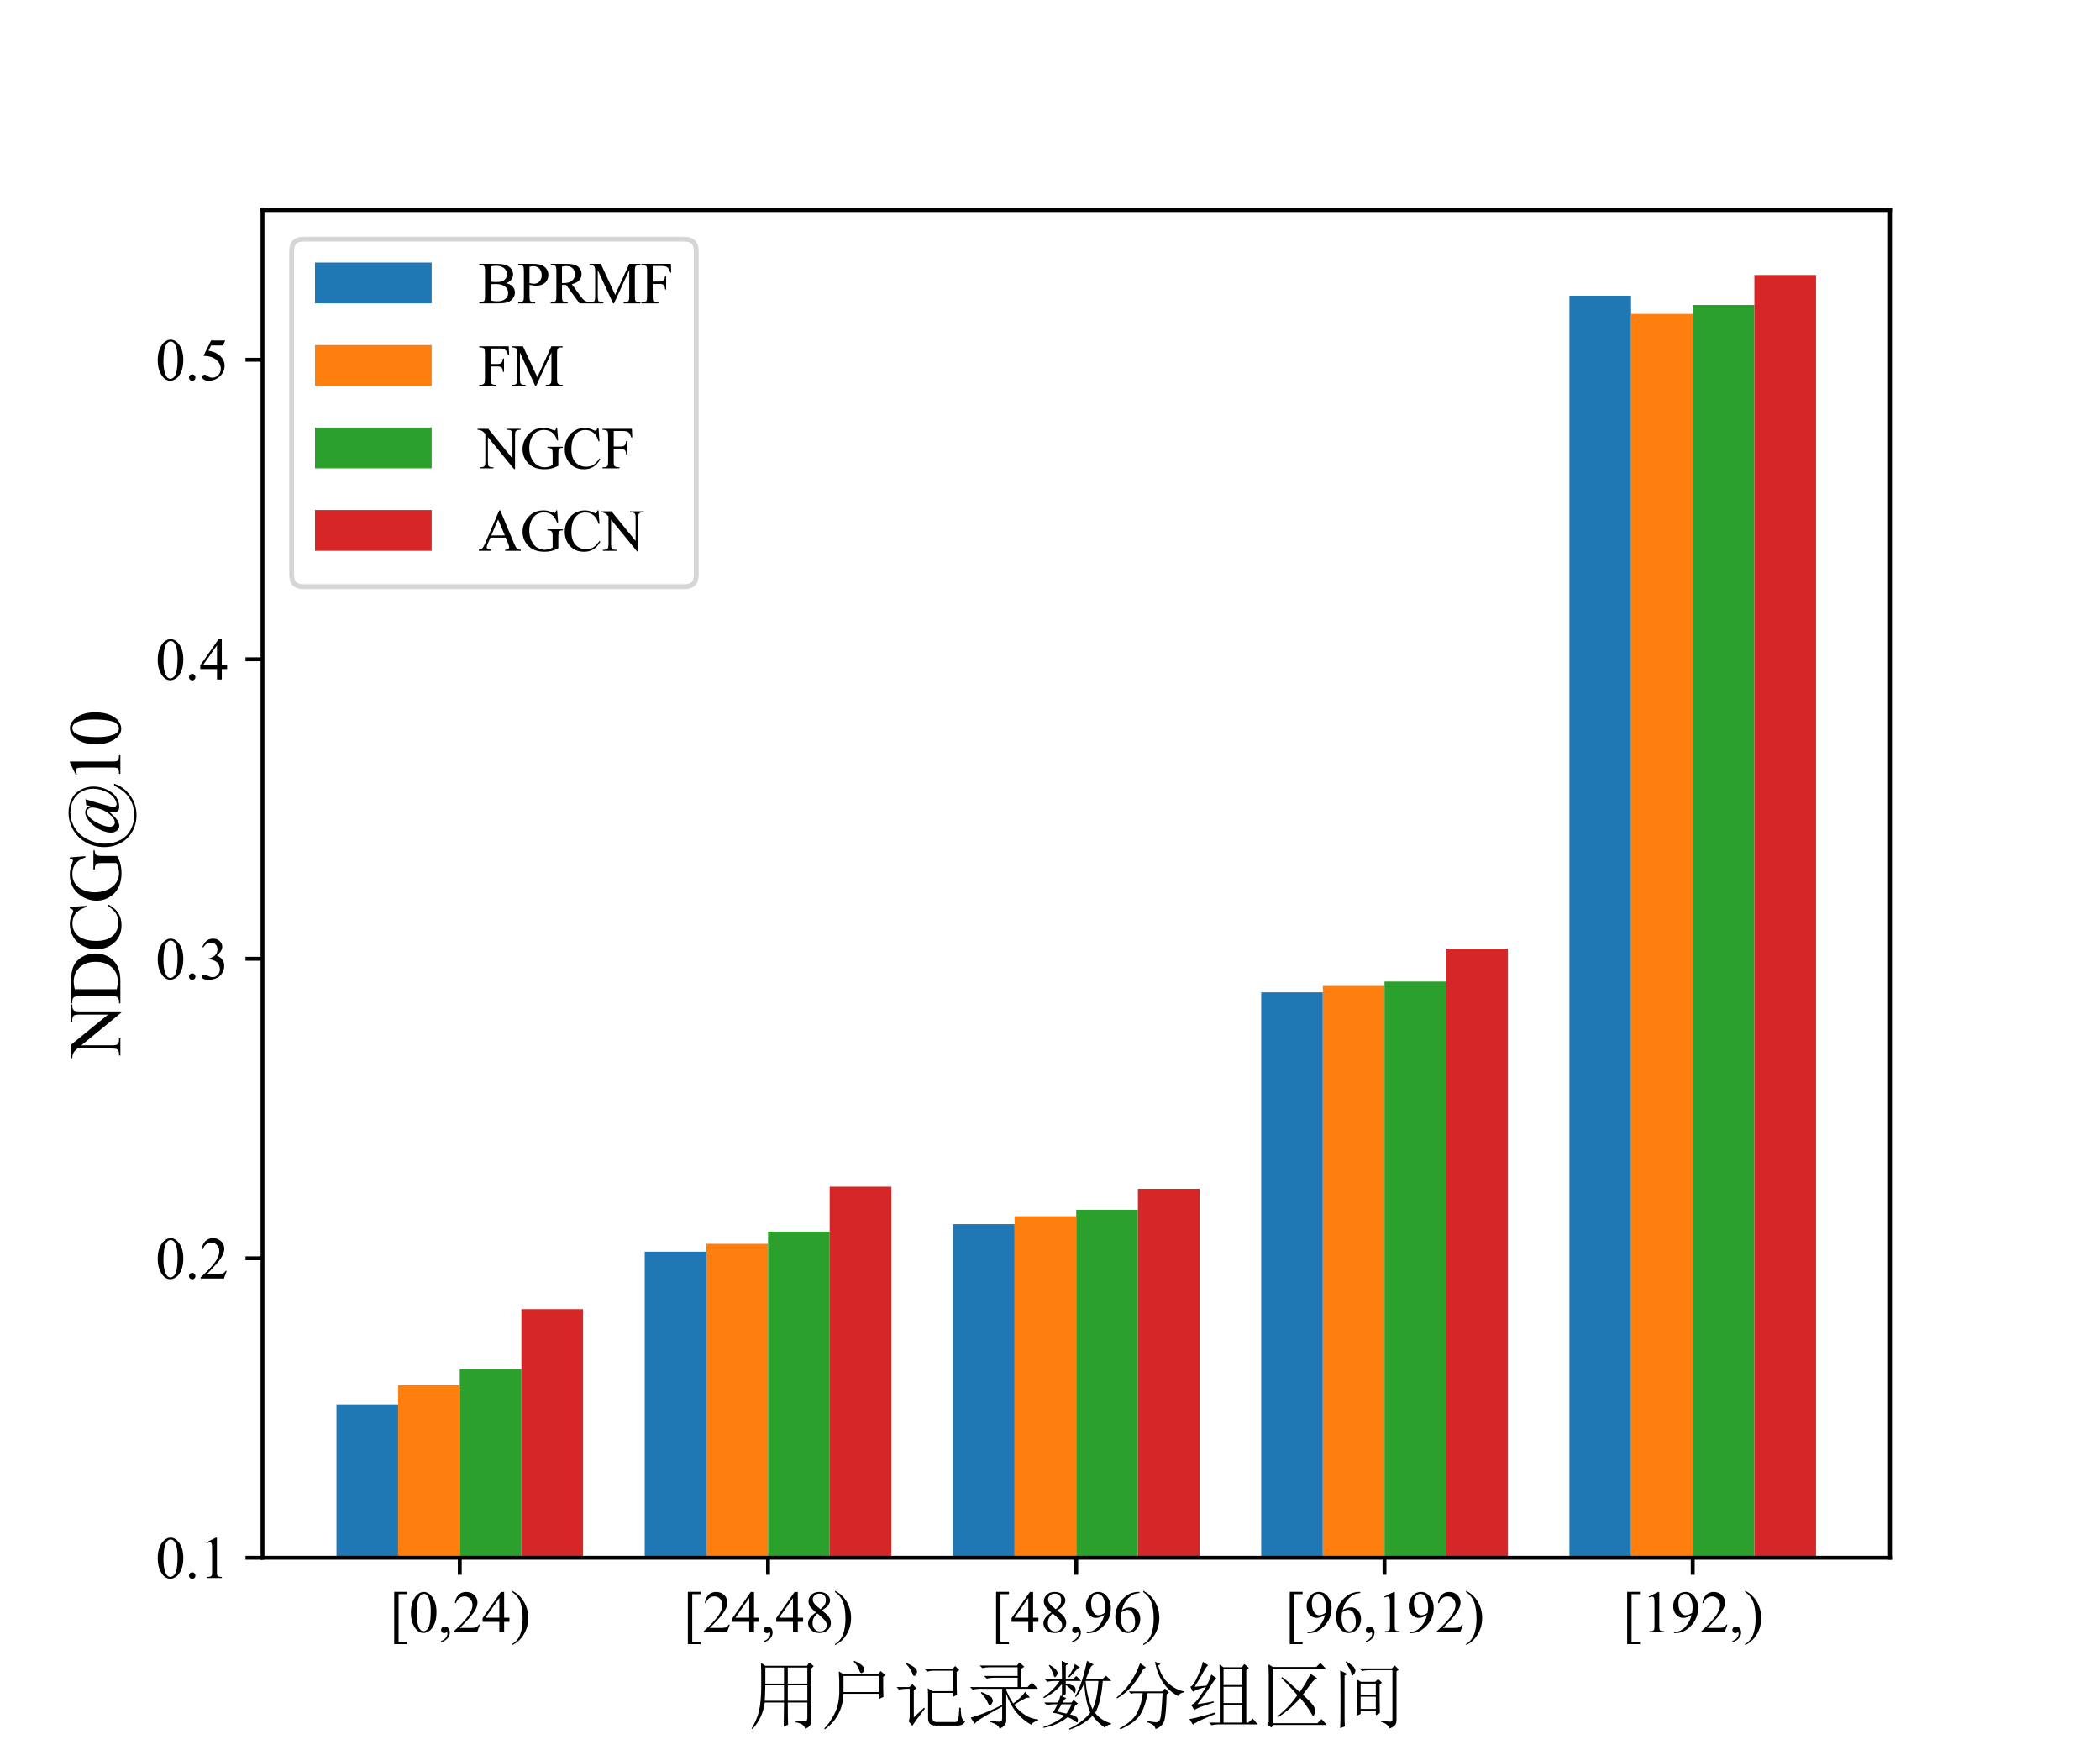 <?xml version="1.0" encoding="utf-8" standalone="no"?>
<!DOCTYPE svg PUBLIC "-//W3C//DTD SVG 1.1//EN"
  "http://www.w3.org/Graphics/SVG/1.1/DTD/svg11.dtd">
<svg height="360pt" version="1.1" viewBox="0 0 432 360" width="432pt" xmlns="http://www.w3.org/2000/svg" xmlns:xlink="http://www.w3.org/1999/xlink">
 <defs>
  <style type="text/css">*{stroke-linecap:butt;stroke-linejoin:round;}</style>
 </defs>
 <g id="figure_1">
  <g id="patch_1">
   <path d="M 0 360 
L 432 360 
L 432 0 
L 0 0 
z
" style="fill:#ffffff;"/>
  </g>
  <g id="axes_1">
   <g id="patch_2">
    <path d="M 54 320.4 
L 388.8 320.4 
L 388.8 43.2 
L 54 43.2 
z
" style="fill:#ffffff;"/>
   </g>
   <g id="patch_3">
    <path clip-path="url(#p4882338f8b)" d="M 69.218 382 
L 81.9 382 
L 81.9 288.861 
L 69.218 288.861 
z
" style="fill:#1f77b4;"/>
   </g>
   <g id="patch_4">
    <path clip-path="url(#p4882338f8b)" d="M 132.627 382 
L 145.309 382 
L 145.309 257.445 
L 132.627 257.445 
z
" style="fill:#1f77b4;"/>
   </g>
   <g id="patch_5">
    <path clip-path="url(#p4882338f8b)" d="M 196.036 382 
L 208.718 382 
L 208.718 251.778 
L 196.036 251.778 
z
" style="fill:#1f77b4;"/>
   </g>
   <g id="patch_6">
    <path clip-path="url(#p4882338f8b)" d="M 259.445 382 
L 272.127 382 
L 272.127 204.099 
L 259.445 204.099 
z
" style="fill:#1f77b4;"/>
   </g>
   <g id="patch_7">
    <path clip-path="url(#p4882338f8b)" d="M 322.855 382 
L 335.536 382 
L 335.536 60.83 
L 322.855 60.83 
z
" style="fill:#1f77b4;"/>
   </g>
   <g id="patch_8">
    <path clip-path="url(#p4882338f8b)" d="M 81.9 382 
L 94.582 382 
L 94.582 284.9 
L 81.9 284.9 
z
" style="fill:#ff7f0e;"/>
   </g>
   <g id="patch_9">
    <path clip-path="url(#p4882338f8b)" d="M 145.309 382 
L 157.991 382 
L 157.991 255.819 
L 145.309 255.819 
z
" style="fill:#ff7f0e;"/>
   </g>
   <g id="patch_10">
    <path clip-path="url(#p4882338f8b)" d="M 208.718 382 
L 221.4 382 
L 221.4 250.145 
L 208.718 250.145 
z
" style="fill:#ff7f0e;"/>
   </g>
   <g id="patch_11">
    <path clip-path="url(#p4882338f8b)" d="M 272.127 382 
L 284.809 382 
L 284.809 202.781 
L 272.127 202.781 
z
" style="fill:#ff7f0e;"/>
   </g>
   <g id="patch_12">
    <path clip-path="url(#p4882338f8b)" d="M 335.536 382 
L 348.218 382 
L 348.218 64.575 
L 335.536 64.575 
z
" style="fill:#ff7f0e;"/>
   </g>
   <g id="patch_13">
    <path clip-path="url(#p4882338f8b)" d="M 94.582 382 
L 107.264 382 
L 107.264 281.592 
L 94.582 281.592 
z
" style="fill:#2ca02c;"/>
   </g>
   <g id="patch_14">
    <path clip-path="url(#p4882338f8b)" d="M 157.991 382 
L 170.673 382 
L 170.673 253.318 
L 157.991 253.318 
z
" style="fill:#2ca02c;"/>
   </g>
   <g id="patch_15">
    <path clip-path="url(#p4882338f8b)" d="M 221.4 382 
L 234.082 382 
L 234.082 248.821 
L 221.4 248.821 
z
" style="fill:#2ca02c;"/>
   </g>
   <g id="patch_16">
    <path clip-path="url(#p4882338f8b)" d="M 284.809 382 
L 297.491 382 
L 297.491 201.882 
L 284.809 201.882 
z
" style="fill:#2ca02c;"/>
   </g>
   <g id="patch_17">
    <path clip-path="url(#p4882338f8b)" d="M 348.218 382 
L 360.9 382 
L 360.9 62.721 
L 348.218 62.721 
z
" style="fill:#2ca02c;"/>
   </g>
   <g id="patch_18">
    <path clip-path="url(#p4882338f8b)" d="M 107.264 382 
L 119.945 382 
L 119.945 269.272 
L 107.264 269.272 
z
" style="fill:#d62728;"/>
   </g>
   <g id="patch_19">
    <path clip-path="url(#p4882338f8b)" d="M 170.673 382 
L 183.355 382 
L 183.355 244.078 
L 170.673 244.078 
z
" style="fill:#d62728;"/>
   </g>
   <g id="patch_20">
    <path clip-path="url(#p4882338f8b)" d="M 234.082 382 
L 246.764 382 
L 246.764 244.509 
L 234.082 244.509 
z
" style="fill:#d62728;"/>
   </g>
   <g id="patch_21">
    <path clip-path="url(#p4882338f8b)" d="M 297.491 382 
L 310.173 382 
L 310.173 195.106 
L 297.491 195.106 
z
" style="fill:#d62728;"/>
   </g>
   <g id="patch_22">
    <path clip-path="url(#p4882338f8b)" d="M 360.9 382 
L 373.582 382 
L 373.582 56.561 
L 360.9 56.561 
z
" style="fill:#d62728;"/>
   </g>
   <g id="matplotlib.axis_1">
    <g id="xtick_1">
     <g id="line2d_1">
      <defs>
       <path d="M 0 0 
L 0 3.5 
" id="m30009504d7" style="stroke:#000000;stroke-width:0.8;"/>
      </defs>
      <g>
       <use style="stroke:#000000;stroke-width:0.8;" x="94.582" xlink:href="#m30009504d7" y="320.4"/>
      </g>
     </g>
     <g id="text_1">
      <!-- [0,24) -->
      <g transform="translate(80.086 335.733)scale(0.12 -0.12)">
       <defs>
        <path d="M 1900 -1269 
L 525 -1269 
L 525 4334 
L 1900 4334 
L 1900 4088 
L 994 4088 
L 994 -1025 
L 1900 -1025 
L 1900 -1269 
z
" id="TimesNewRomanPSMT-5b" transform="scale(0.016)"/>
        <path d="M 231 2094 
Q 231 2819 450 3342 
Q 669 3866 1031 4122 
Q 1313 4325 1613 4325 
Q 2100 4325 2488 3828 
Q 2972 3213 2972 2159 
Q 2972 1422 2759 906 
Q 2547 391 2217 158 
Q 1888 -75 1581 -75 
Q 975 -75 572 641 
Q 231 1244 231 2094 
z
M 844 2016 
Q 844 1141 1059 588 
Q 1238 122 1591 122 
Q 1759 122 1940 273 
Q 2122 425 2216 781 
Q 2359 1319 2359 2297 
Q 2359 3022 2209 3506 
Q 2097 3866 1919 4016 
Q 1791 4119 1609 4119 
Q 1397 4119 1231 3928 
Q 1006 3669 925 3112 
Q 844 2556 844 2016 
z
" id="TimesNewRomanPSMT-30" transform="scale(0.016)"/>
        <path d="M 344 -1066 
L 344 -928 
Q 666 -822 842 -598 
Q 1019 -375 1019 -125 
Q 1019 -66 991 -25 
Q 969 3 947 3 
Q 913 3 797 -59 
Q 741 -88 678 -88 
Q 525 -88 434 3 
Q 344 94 344 253 
Q 344 406 461 515 
Q 578 625 747 625 
Q 953 625 1114 445 
Q 1275 266 1275 -31 
Q 1275 -353 1051 -629 
Q 828 -906 344 -1066 
z
" id="TimesNewRomanPSMT-2c" transform="scale(0.016)"/>
        <path d="M 2934 816 
L 2638 0 
L 138 0 
L 138 116 
Q 1241 1122 1691 1759 
Q 2141 2397 2141 2925 
Q 2141 3328 1894 3587 
Q 1647 3847 1303 3847 
Q 991 3847 742 3664 
Q 494 3481 375 3128 
L 259 3128 
Q 338 3706 661 4015 
Q 984 4325 1469 4325 
Q 1984 4325 2329 3994 
Q 2675 3663 2675 3213 
Q 2675 2891 2525 2569 
Q 2294 2063 1775 1497 
Q 997 647 803 472 
L 1909 472 
Q 2247 472 2383 497 
Q 2519 522 2628 598 
Q 2738 675 2819 816 
L 2934 816 
z
" id="TimesNewRomanPSMT-32" transform="scale(0.016)"/>
        <path d="M 2978 1563 
L 2978 1119 
L 2409 1119 
L 2409 0 
L 1894 0 
L 1894 1119 
L 100 1119 
L 100 1519 
L 2066 4325 
L 2409 4325 
L 2409 1563 
L 2978 1563 
z
M 1894 1563 
L 1894 3666 
L 406 1563 
L 1894 1563 
z
" id="TimesNewRomanPSMT-34" transform="scale(0.016)"/>
        <path d="M 144 4313 
L 144 4444 
Q 619 4209 934 3891 
Q 1381 3434 1625 2820 
Q 1869 2206 1869 1541 
Q 1869 572 1392 -226 
Q 916 -1025 144 -1369 
L 144 -1253 
Q 528 -1038 776 -670 
Q 1025 -303 1145 264 
Q 1266 831 1266 1447 
Q 1266 2113 1163 2663 
Q 1084 3094 967 3353 
Q 850 3613 656 3853 
Q 463 4094 144 4313 
z
" id="TimesNewRomanPSMT-29" transform="scale(0.016)"/>
       </defs>
       <use xlink:href="#TimesNewRomanPSMT-5b"/>
       <use x="33.301" xlink:href="#TimesNewRomanPSMT-30"/>
       <use x="83.301" xlink:href="#TimesNewRomanPSMT-2c"/>
       <use x="108.301" xlink:href="#TimesNewRomanPSMT-32"/>
       <use x="158.301" xlink:href="#TimesNewRomanPSMT-34"/>
       <use x="208.301" xlink:href="#TimesNewRomanPSMT-29"/>
      </g>
     </g>
    </g>
    <g id="xtick_2">
     <g id="line2d_2">
      <g>
       <use style="stroke:#000000;stroke-width:0.8;" x="157.991" xlink:href="#m30009504d7" y="320.4"/>
      </g>
     </g>
     <g id="text_2">
      <!-- [24,48) -->
      <g transform="translate(140.495 335.733)scale(0.12 -0.12)">
       <defs>
        <path d="M 1228 2134 
Q 725 2547 579 2797 
Q 434 3047 434 3316 
Q 434 3728 753 4026 
Q 1072 4325 1600 4325 
Q 2113 4325 2425 4047 
Q 2738 3769 2738 3413 
Q 2738 3175 2569 2928 
Q 2400 2681 1866 2347 
Q 2416 1922 2594 1678 
Q 2831 1359 2831 1006 
Q 2831 559 2490 242 
Q 2150 -75 1597 -75 
Q 994 -75 656 303 
Q 388 606 388 966 
Q 388 1247 577 1523 
Q 766 1800 1228 2134 
z
M 1719 2469 
Q 2094 2806 2194 3001 
Q 2294 3197 2294 3444 
Q 2294 3772 2109 3958 
Q 1925 4144 1606 4144 
Q 1288 4144 1088 3959 
Q 888 3775 888 3528 
Q 888 3366 970 3203 
Q 1053 3041 1206 2894 
L 1719 2469 
z
M 1375 2016 
Q 1116 1797 991 1539 
Q 866 1281 866 981 
Q 866 578 1086 336 
Q 1306 94 1647 94 
Q 1984 94 2187 284 
Q 2391 475 2391 747 
Q 2391 972 2272 1150 
Q 2050 1481 1375 2016 
z
" id="TimesNewRomanPSMT-38" transform="scale(0.016)"/>
       </defs>
       <use xlink:href="#TimesNewRomanPSMT-5b"/>
       <use x="33.301" xlink:href="#TimesNewRomanPSMT-32"/>
       <use x="83.301" xlink:href="#TimesNewRomanPSMT-34"/>
       <use x="133.301" xlink:href="#TimesNewRomanPSMT-2c"/>
       <use x="158.301" xlink:href="#TimesNewRomanPSMT-34"/>
       <use x="208.301" xlink:href="#TimesNewRomanPSMT-38"/>
       <use x="258.301" xlink:href="#TimesNewRomanPSMT-29"/>
      </g>
     </g>
    </g>
    <g id="xtick_3">
     <g id="line2d_3">
      <g>
       <use style="stroke:#000000;stroke-width:0.8;" x="221.4" xlink:href="#m30009504d7" y="320.4"/>
      </g>
     </g>
     <g id="text_3">
      <!-- [48,96) -->
      <g transform="translate(203.904 335.733)scale(0.12 -0.12)">
       <defs>
        <path d="M 338 -88 
L 338 28 
Q 744 34 1094 217 
Q 1444 400 1770 856 
Q 2097 1313 2225 1859 
Q 1734 1544 1338 1544 
Q 891 1544 572 1889 
Q 253 2234 253 2806 
Q 253 3363 572 3797 
Q 956 4325 1575 4325 
Q 2097 4325 2469 3894 
Q 2925 3359 2925 2575 
Q 2925 1869 2578 1258 
Q 2231 647 1613 244 
Q 1109 -88 516 -88 
L 338 -88 
z
M 2275 2091 
Q 2331 2497 2331 2741 
Q 2331 3044 2228 3395 
Q 2125 3747 1936 3934 
Q 1747 4122 1506 4122 
Q 1228 4122 1018 3872 
Q 809 3622 809 3128 
Q 809 2469 1088 2097 
Q 1291 1828 1588 1828 
Q 1731 1828 1928 1897 
Q 2125 1966 2275 2091 
z
" id="TimesNewRomanPSMT-39" transform="scale(0.016)"/>
        <path d="M 2869 4325 
L 2869 4209 
Q 2456 4169 2195 4045 
Q 1934 3922 1679 3669 
Q 1425 3416 1258 3105 
Q 1091 2794 978 2366 
Q 1428 2675 1881 2675 
Q 2316 2675 2634 2325 
Q 2953 1975 2953 1425 
Q 2953 894 2631 456 
Q 2244 -75 1606 -75 
Q 1172 -75 869 213 
Q 275 772 275 1663 
Q 275 2231 503 2743 
Q 731 3256 1154 3653 
Q 1578 4050 1965 4187 
Q 2353 4325 2688 4325 
L 2869 4325 
z
M 925 2138 
Q 869 1716 869 1456 
Q 869 1156 980 804 
Q 1091 453 1309 247 
Q 1469 100 1697 100 
Q 1969 100 2183 356 
Q 2397 613 2397 1088 
Q 2397 1622 2184 2012 
Q 1972 2403 1581 2403 
Q 1463 2403 1327 2353 
Q 1191 2303 925 2138 
z
" id="TimesNewRomanPSMT-36" transform="scale(0.016)"/>
       </defs>
       <use xlink:href="#TimesNewRomanPSMT-5b"/>
       <use x="33.301" xlink:href="#TimesNewRomanPSMT-34"/>
       <use x="83.301" xlink:href="#TimesNewRomanPSMT-38"/>
       <use x="133.301" xlink:href="#TimesNewRomanPSMT-2c"/>
       <use x="158.301" xlink:href="#TimesNewRomanPSMT-39"/>
       <use x="208.301" xlink:href="#TimesNewRomanPSMT-36"/>
       <use x="258.301" xlink:href="#TimesNewRomanPSMT-29"/>
      </g>
     </g>
    </g>
    <g id="xtick_4">
     <g id="line2d_4">
      <g>
       <use style="stroke:#000000;stroke-width:0.8;" x="284.809" xlink:href="#m30009504d7" y="320.4"/>
      </g>
     </g>
     <g id="text_4">
      <!-- [96,192) -->
      <g transform="translate(264.313 335.733)scale(0.12 -0.12)">
       <defs>
        <path d="M 750 3822 
L 1781 4325 
L 1884 4325 
L 1884 747 
Q 1884 391 1914 303 
Q 1944 216 2037 169 
Q 2131 122 2419 116 
L 2419 0 
L 825 0 
L 825 116 
Q 1125 122 1212 167 
Q 1300 213 1334 289 
Q 1369 366 1369 747 
L 1369 3034 
Q 1369 3497 1338 3628 
Q 1316 3728 1258 3775 
Q 1200 3822 1119 3822 
Q 1003 3822 797 3725 
L 750 3822 
z
" id="TimesNewRomanPSMT-31" transform="scale(0.016)"/>
       </defs>
       <use xlink:href="#TimesNewRomanPSMT-5b"/>
       <use x="33.301" xlink:href="#TimesNewRomanPSMT-39"/>
       <use x="83.301" xlink:href="#TimesNewRomanPSMT-36"/>
       <use x="133.301" xlink:href="#TimesNewRomanPSMT-2c"/>
       <use x="158.301" xlink:href="#TimesNewRomanPSMT-31"/>
       <use x="208.301" xlink:href="#TimesNewRomanPSMT-39"/>
       <use x="258.301" xlink:href="#TimesNewRomanPSMT-32"/>
       <use x="308.301" xlink:href="#TimesNewRomanPSMT-29"/>
      </g>
     </g>
    </g>
    <g id="xtick_5">
     <g id="line2d_5">
      <g>
       <use style="stroke:#000000;stroke-width:0.8;" x="348.218" xlink:href="#m30009504d7" y="320.4"/>
      </g>
     </g>
     <g id="text_5">
      <!-- [192,) -->
      <g transform="translate(333.723 335.733)scale(0.12 -0.12)">
       <use xlink:href="#TimesNewRomanPSMT-5b"/>
       <use x="33.301" xlink:href="#TimesNewRomanPSMT-31"/>
       <use x="83.301" xlink:href="#TimesNewRomanPSMT-39"/>
       <use x="133.301" xlink:href="#TimesNewRomanPSMT-32"/>
       <use x="183.301" xlink:href="#TimesNewRomanPSMT-2c"/>
       <use x="208.301" xlink:href="#TimesNewRomanPSMT-29"/>
      </g>
     </g>
    </g>
    <g id="text_6">
     <!-- 用户记录数分组区间 -->
     <g transform="translate(153.9 354.194)scale(0.15 -0.15)">
      <defs>
       <path d="M 3400 3150 
L 3400 1825 
L 5075 1825 
L 5075 3150 
L 3400 3150 
z
M 4075 100 
Q 4725 50 4900 62 
Q 5075 75 5075 400 
L 5075 1675 
L 3400 1675 
Q 3400 75 3425 -225 
L 3050 -400 
Q 3075 1025 3075 1675 
L 1425 1675 
Q 1250 350 375 -600 
L 300 -550 
Q 775 225 950 1025 
Q 1125 1825 1125 3225 
Q 1125 4625 1100 5075 
L 1475 4825 
L 5050 4825 
L 5225 5100 
L 5625 4800 
L 5425 4600 
L 5425 225 
Q 5450 -400 4875 -575 
Q 4825 -150 4075 -25 
L 4075 100 
z
M 1475 4675 
L 1475 3300 
L 3075 3300 
L 3075 4675 
L 1475 4675 
z
M 3400 4675 
L 3400 3300 
L 5075 3300 
L 5075 4675 
L 3400 4675 
z
M 1475 3150 
Q 1450 2100 1425 1825 
L 3075 1825 
L 3075 3150 
L 1475 3150 
z
" id="SimSun-7528" transform="scale(0.016)"/>
       <path d="M 1925 3950 
L 1925 2575 
L 4950 2575 
L 4950 3950 
L 1925 3950 
z
M 2850 5250 
Q 3400 5000 3575 4800 
Q 3750 4600 3675 4412 
Q 3600 4225 3475 4200 
Q 3350 4175 3250 4525 
Q 3125 4850 2800 5175 
L 2850 5250 
z
M 1525 4350 
L 1925 4100 
L 4900 4100 
L 5100 4375 
L 5525 4025 
L 5325 3875 
Q 5325 2575 5350 2150 
L 4950 1975 
L 4950 2425 
L 1925 2425 
Q 1850 475 325 -625 
L 275 -550 
Q 700 -150 1125 662 
Q 1550 1475 1562 2562 
Q 1575 3650 1525 4350 
z
" id="SimSun-6237" transform="scale(0.016)"/>
       <path d="M 2925 325 
L 2925 2050 
Q 2925 2450 2900 2900 
L 3300 2650 
L 5025 2650 
L 5025 4400 
L 3325 4400 
Q 3125 4400 2850 4325 
L 2625 4550 
L 5000 4550 
L 5250 4800 
L 5600 4450 
L 5375 4300 
Q 5375 2700 5400 2325 
L 5025 2150 
L 5025 2500 
L 3275 2500 
L 3275 450 
Q 3275 0 3650 0 
L 5275 0 
Q 5450 0 5512 250 
Q 5575 500 5600 1225 
L 5725 1225 
Q 5725 900 5775 537 
Q 5825 175 6100 50 
Q 5925 -300 5475 -300 
L 3550 -300 
Q 2925 -300 2925 325 
z
M 1025 5000 
L 1075 5075 
Q 1400 4925 1700 4725 
Q 2000 4525 1975 4300 
Q 1950 4075 1800 3975 
Q 1650 3875 1550 4225 
Q 1425 4575 1025 5000 
z
M 1250 75 
Q 1350 225 1350 525 
L 1350 2850 
L 1050 2850 
Q 725 2850 450 2775 
L 225 3000 
L 1325 3000 
L 1575 3250 
L 1925 2900 
L 1700 2725 
L 1700 400 
L 2575 1225 
L 2650 1150 
Q 1800 50 1575 -325 
L 1250 75 
z
" id="SimSun-8bb0" transform="scale(0.016)"/>
       <path d="M 5100 2075 
Q 4575 1825 4050 1475 
Q 5000 300 6100 225 
L 6100 125 
Q 5600 0 5550 -250 
Q 4025 575 3375 2425 
L 3375 225 
Q 3425 -300 2800 -575 
Q 2750 -225 2000 0 
L 2000 100 
Q 2625 25 2825 25 
Q 3025 25 3025 325 
L 3025 2850 
L 1100 2850 
Q 775 2850 500 2775 
L 275 3000 
L 4350 3000 
L 4350 3800 
L 2300 3800 
Q 1975 3800 1700 3725 
L 1475 3950 
L 4350 3950 
L 4350 4700 
L 1925 4700 
Q 1600 4700 1325 4625 
L 1100 4850 
L 4300 4850 
L 4500 5100 
L 4925 4750 
L 4675 4575 
L 4675 3000 
L 5200 3000 
L 5575 3375 
L 6100 2850 
L 3375 2850 
L 3375 2725 
Q 3675 2025 3975 1600 
Q 4700 2125 5000 2600 
L 5400 2100 
L 5100 2075 
z
M 1200 2500 
L 1250 2575 
Q 2075 2225 2150 2062 
Q 2225 1900 2225 1850 
Q 2225 1725 2125 1562 
Q 2025 1400 1975 1400 
Q 1900 1400 1800 1650 
Q 1650 2025 1200 2500 
z
M 325 375 
Q 625 450 1275 687 
Q 1925 925 3025 1475 
L 3025 1325 
Q 2050 800 1425 425 
Q 800 50 675 -150 
L 325 375 
z
" id="SimSun-5f55" transform="scale(0.016)"/>
       <path d="M 1875 1525 
Q 1675 1200 1500 900 
Q 1825 825 2275 725 
Q 2500 975 2725 1525 
L 1875 1525 
z
M 850 4900 
Q 1325 4600 1425 4450 
Q 1525 4300 1525 4225 
Q 1525 4100 1437 3975 
Q 1350 3850 1300 3850 
Q 1225 3850 1150 4100 
Q 1050 4450 775 4850 
L 850 4900 
z
M 3000 4975 
L 3450 4675 
Q 3250 4625 3100 4425 
Q 2925 4225 2525 3825 
L 2450 3875 
Q 2925 4625 3000 4975 
z
M 1875 5250 
L 2425 5000 
L 2225 4825 
L 2225 3675 
L 2850 3675 
L 3125 3950 
L 3550 3525 
L 2225 3525 
L 2225 3300 
Q 2800 3175 2937 3062 
Q 3075 2950 3075 2775 
Q 3075 2700 3050 2587 
Q 3025 2475 2975 2475 
Q 2925 2475 2800 2650 
Q 2600 2925 2225 3175 
L 2225 2400 
L 1925 2200 
L 2275 2050 
Q 2150 2000 1950 1675 
L 2725 1675 
L 2900 1900 
L 3275 1575 
L 3050 1450 
Q 2800 875 2600 650 
Q 3000 550 3137 437 
Q 3275 325 3275 150 
Q 3275 -25 3200 -25 
Q 3125 -25 3025 75 
Q 2750 275 2400 425 
Q 1525 -275 325 -500 
L 300 -425 
Q 1450 -50 2100 550 
Q 1600 725 1125 800 
Q 1225 950 1525 1525 
L 1200 1525 
Q 875 1525 600 1450 
L 375 1675 
L 1575 1675 
Q 1675 1925 1775 2275 
L 1900 2225 
L 1900 3250 
Q 1225 2475 350 2050 
L 300 2125 
Q 1225 2775 1700 3525 
L 1250 3525 
Q 925 3525 650 3450 
L 425 3675 
L 1900 3675 
Q 1900 4575 1875 5250 
z
M 3925 3525 
Q 4050 2075 4525 1100 
Q 4925 1950 5025 3525 
L 3925 3525 
z
M 4050 5250 
L 4625 4925 
Q 4425 4850 4325 4625 
Q 4225 4400 3950 3675 
L 5375 3675 
L 5675 3975 
L 6125 3525 
L 5400 3525 
Q 5250 1675 4750 775 
Q 5325 75 6100 -100 
L 6100 -200 
Q 5625 -275 5600 -500 
Q 4950 -50 4525 525 
Q 3700 -275 2550 -650 
L 2500 -575 
Q 3650 -50 4325 800 
Q 3850 1975 3825 3375 
Q 3575 2725 3100 2150 
L 3025 2200 
Q 3625 3200 4050 5250 
z
" id="SimSun-6570" transform="scale(0.016)"/>
       <path d="M 2350 5050 
L 2850 4675 
L 2625 4550 
Q 2200 3750 1687 3125 
Q 1175 2500 375 2025 
L 325 2100 
Q 975 2625 1475 3337 
Q 1975 4050 2350 5050 
z
M 4100 4975 
L 3900 4850 
Q 4175 3850 4800 3300 
Q 5425 2750 6125 2625 
L 6125 2550 
Q 5750 2500 5600 2225 
Q 4775 2675 4287 3425 
Q 3800 4175 3625 5175 
L 4100 4975 
z
M 1375 2625 
L 4225 2625 
L 4475 2875 
L 4825 2525 
L 4625 2375 
Q 4575 400 4375 -12 
Q 4175 -425 3675 -600 
Q 3600 -200 2975 -25 
L 2975 75 
Q 3600 -25 3787 -12 
Q 3975 0 4075 275 
Q 4175 550 4275 2475 
L 2975 2475 
Q 2825 1400 2375 662 
Q 1925 -75 650 -625 
L 600 -525 
Q 1725 50 2112 837 
Q 2500 1625 2575 2475 
L 1800 2475 
L 1575 2425 
L 1375 2625 
z
" id="SimSun-5206" transform="scale(0.016)"/>
       <path d="M 1000 1525 
Q 1950 1675 2400 1775 
L 2425 1675 
Q 2100 1575 1537 1387 
Q 975 1200 750 1025 
L 475 1475 
Q 725 1550 987 1875 
Q 1250 2200 1750 3000 
Q 1375 2925 1087 2812 
Q 800 2700 625 2600 
L 400 3025 
Q 650 3075 1025 3912 
Q 1400 4750 1475 5175 
L 1925 4875 
Q 1700 4650 1475 4200 
Q 1225 3750 775 3025 
L 1800 3125 
Q 2050 3600 2200 4075 
L 2625 3775 
Q 2500 3650 2125 3075 
Q 1750 2475 1000 1525 
z
M 325 250 
Q 625 300 1312 475 
Q 2000 650 2525 825 
L 2575 700 
Q 2225 575 1525 262 
Q 825 -50 625 -225 
L 325 250 
z
M 3250 4550 
L 3250 3175 
L 4850 3175 
L 4850 4550 
L 3250 4550 
z
M 3250 3025 
L 3250 1625 
L 4850 1625 
L 4850 3025 
L 3250 3025 
z
M 3250 1475 
L 3250 -50 
L 4850 -50 
L 4850 1475 
L 3250 1475 
z
M 2925 3475 
Q 2925 4500 2900 4925 
L 3250 4700 
L 4825 4700 
L 5025 4975 
L 5425 4650 
L 5200 4450 
L 5200 -50 
L 5375 -50 
L 5750 300 
L 6175 -200 
L 2825 -200 
Q 2500 -200 2225 -275 
L 2000 -50 
L 2925 -50 
L 2925 3475 
z
" id="SimSun-7ec4" transform="scale(0.016)"/>
       <path d="M 2025 3850 
Q 2700 3350 3525 2575 
Q 3850 3025 4087 3437 
Q 4325 3850 4450 4150 
L 5025 3750 
Q 4800 3700 4475 3262 
Q 4150 2825 3800 2350 
Q 4700 1500 4775 1275 
Q 4850 1050 4850 925 
Q 4850 800 4787 662 
Q 4725 525 4700 525 
Q 4625 525 4500 775 
Q 4300 1125 4087 1412 
Q 3875 1700 3575 2050 
Q 3050 1475 2575 1075 
Q 2100 675 1725 450 
L 1675 525 
Q 2125 900 2525 1312 
Q 2925 1725 3325 2300 
Q 2650 3100 1950 3775 
L 2025 3850 
z
M 1225 4725 
L 4950 4725 
L 5300 5075 
L 5775 4575 
L 1225 4575 
L 1225 -100 
L 5050 -100 
L 5400 250 
L 5850 -250 
L 1250 -250 
L 1100 -475 
L 725 -175 
L 875 -25 
L 875 4100 
Q 875 4325 850 4950 
L 1225 4725 
z
" id="SimSun-533a" transform="scale(0.016)"/>
       <path d="M 2150 525 
Q 2175 1325 2175 2112 
Q 2175 2900 2150 3675 
L 2525 3450 
L 3750 3450 
L 4000 3700 
L 4325 3375 
L 4125 3200 
Q 4125 1550 4150 775 
L 3800 575 
L 3800 975 
L 2500 975 
L 2500 700 
L 2150 525 
z
M 2500 3300 
L 2500 2325 
L 3800 2325 
L 3800 3300 
L 2500 3300 
z
M 2500 2175 
L 2500 1125 
L 3800 1125 
L 3800 2175 
L 2500 2175 
z
M 1275 5200 
Q 1850 4825 1950 4675 
Q 2050 4525 2050 4425 
Q 2050 4275 1950 4137 
Q 1850 4000 1825 4000 
Q 1750 4000 1675 4275 
Q 1550 4650 1200 5125 
L 1275 5200 
z
M 1125 425 
Q 1125 25 1150 -375 
L 750 -525 
Q 775 -150 775 1950 
Q 775 4050 750 4425 
L 1350 4125 
L 1125 3975 
L 1125 425 
z
M 4225 125 
Q 5025 0 5125 37 
Q 5225 75 5225 250 
L 5225 4450 
L 3225 4450 
Q 2900 4450 2625 4375 
L 2400 4600 
L 5175 4600 
L 5425 4850 
L 5775 4500 
L 5575 4350 
L 5575 225 
Q 5575 -100 5462 -250 
Q 5350 -400 5000 -550 
Q 4800 -125 4225 25 
L 4225 125 
z
" id="SimSun-95f4" transform="scale(0.016)"/>
      </defs>
      <use xlink:href="#SimSun-7528"/>
      <use x="100" xlink:href="#SimSun-6237"/>
      <use x="200" xlink:href="#SimSun-8bb0"/>
      <use x="300" xlink:href="#SimSun-5f55"/>
      <use x="400" xlink:href="#SimSun-6570"/>
      <use x="500" xlink:href="#SimSun-5206"/>
      <use x="600" xlink:href="#SimSun-7ec4"/>
      <use x="700" xlink:href="#SimSun-533a"/>
      <use x="800" xlink:href="#SimSun-95f4"/>
     </g>
    </g>
   </g>
   <g id="matplotlib.axis_2">
    <g id="ytick_1">
     <g id="line2d_6">
      <defs>
       <path d="M 0 0 
L -3.5 0 
" id="mb35f753425" style="stroke:#000000;stroke-width:0.8;"/>
      </defs>
      <g>
       <use style="stroke:#000000;stroke-width:0.8;" x="54" xlink:href="#mb35f753425" y="320.4"/>
      </g>
     </g>
     <g id="text_7">
      <!-- 0.1 -->
      <g transform="translate(32 324.566)scale(0.12 -0.12)">
       <defs>
        <path d="M 800 606 
Q 947 606 1047 504 
Q 1147 403 1147 259 
Q 1147 116 1045 14 
Q 944 -88 800 -88 
Q 656 -88 554 14 
Q 453 116 453 259 
Q 453 406 554 506 
Q 656 606 800 606 
z
" id="TimesNewRomanPSMT-2e" transform="scale(0.016)"/>
       </defs>
       <use xlink:href="#TimesNewRomanPSMT-30"/>
       <use x="50" xlink:href="#TimesNewRomanPSMT-2e"/>
       <use x="75" xlink:href="#TimesNewRomanPSMT-31"/>
      </g>
     </g>
    </g>
    <g id="ytick_2">
     <g id="line2d_7">
      <g>
       <use style="stroke:#000000;stroke-width:0.8;" x="54" xlink:href="#mb35f753425" y="258.8"/>
      </g>
     </g>
     <g id="text_8">
      <!-- 0.2 -->
      <g transform="translate(32 262.966)scale(0.12 -0.12)">
       <use xlink:href="#TimesNewRomanPSMT-30"/>
       <use x="50" xlink:href="#TimesNewRomanPSMT-2e"/>
       <use x="75" xlink:href="#TimesNewRomanPSMT-32"/>
      </g>
     </g>
    </g>
    <g id="ytick_3">
     <g id="line2d_8">
      <g>
       <use style="stroke:#000000;stroke-width:0.8;" x="54" xlink:href="#mb35f753425" y="197.2"/>
      </g>
     </g>
     <g id="text_9">
      <!-- 0.3 -->
      <g transform="translate(32 201.366)scale(0.12 -0.12)">
       <defs>
        <path d="M 325 3431 
Q 506 3859 782 4092 
Q 1059 4325 1472 4325 
Q 1981 4325 2253 3994 
Q 2459 3747 2459 3466 
Q 2459 3003 1878 2509 
Q 2269 2356 2469 2072 
Q 2669 1788 2669 1403 
Q 2669 853 2319 450 
Q 1863 -75 997 -75 
Q 569 -75 414 31 
Q 259 138 259 259 
Q 259 350 332 419 
Q 406 488 509 488 
Q 588 488 669 463 
Q 722 447 909 348 
Q 1097 250 1169 231 
Q 1284 197 1416 197 
Q 1734 197 1970 444 
Q 2206 691 2206 1028 
Q 2206 1275 2097 1509 
Q 2016 1684 1919 1775 
Q 1784 1900 1550 2001 
Q 1316 2103 1072 2103 
L 972 2103 
L 972 2197 
Q 1219 2228 1467 2375 
Q 1716 2522 1828 2728 
Q 1941 2934 1941 3181 
Q 1941 3503 1739 3701 
Q 1538 3900 1238 3900 
Q 753 3900 428 3381 
L 325 3431 
z
" id="TimesNewRomanPSMT-33" transform="scale(0.016)"/>
       </defs>
       <use xlink:href="#TimesNewRomanPSMT-30"/>
       <use x="50" xlink:href="#TimesNewRomanPSMT-2e"/>
       <use x="75" xlink:href="#TimesNewRomanPSMT-33"/>
      </g>
     </g>
    </g>
    <g id="ytick_4">
     <g id="line2d_9">
      <g>
       <use style="stroke:#000000;stroke-width:0.8;" x="54" xlink:href="#mb35f753425" y="135.6"/>
      </g>
     </g>
     <g id="text_10">
      <!-- 0.4 -->
      <g transform="translate(32 139.766)scale(0.12 -0.12)">
       <use xlink:href="#TimesNewRomanPSMT-30"/>
       <use x="50" xlink:href="#TimesNewRomanPSMT-2e"/>
       <use x="75" xlink:href="#TimesNewRomanPSMT-34"/>
      </g>
     </g>
    </g>
    <g id="ytick_5">
     <g id="line2d_10">
      <g>
       <use style="stroke:#000000;stroke-width:0.8;" x="54" xlink:href="#mb35f753425" y="74"/>
      </g>
     </g>
     <g id="text_11">
      <!-- 0.5 -->
      <g transform="translate(32 78.166)scale(0.12 -0.12)">
       <defs>
        <path d="M 2778 4238 
L 2534 3706 
L 1259 3706 
L 981 3138 
Q 1809 3016 2294 2522 
Q 2709 2097 2709 1522 
Q 2709 1188 2573 903 
Q 2438 619 2231 419 
Q 2025 219 1772 97 
Q 1413 -75 1034 -75 
Q 653 -75 479 54 
Q 306 184 306 341 
Q 306 428 378 495 
Q 450 563 559 563 
Q 641 563 702 538 
Q 763 513 909 409 
Q 1144 247 1384 247 
Q 1750 247 2026 523 
Q 2303 800 2303 1197 
Q 2303 1581 2056 1914 
Q 1809 2247 1375 2428 
Q 1034 2569 447 2591 
L 1259 4238 
L 2778 4238 
z
" id="TimesNewRomanPSMT-35" transform="scale(0.016)"/>
       </defs>
       <use xlink:href="#TimesNewRomanPSMT-30"/>
       <use x="50" xlink:href="#TimesNewRomanPSMT-2e"/>
       <use x="75" xlink:href="#TimesNewRomanPSMT-35"/>
      </g>
     </g>
    </g>
    <g id="text_12">
     <!-- NDCG@10 -->
     <g transform="translate(24.763 217.459)rotate(-90)scale(0.15 -0.15)">
      <defs>
       <path d="M -84 4238 
L 1066 4238 
L 3656 1059 
L 3656 3503 
Q 3656 3894 3569 3991 
Q 3453 4122 3203 4122 
L 3056 4122 
L 3056 4238 
L 4531 4238 
L 4531 4122 
L 4381 4122 
Q 4113 4122 4000 3959 
Q 3931 3859 3931 3503 
L 3931 -69 
L 3819 -69 
L 1025 3344 
L 1025 734 
Q 1025 344 1109 247 
Q 1228 116 1475 116 
L 1625 116 
L 1625 0 
L 150 0 
L 150 116 
L 297 116 
Q 569 116 681 278 
Q 750 378 750 734 
L 750 3681 
Q 566 3897 470 3965 
Q 375 4034 191 4094 
Q 100 4122 -84 4122 
L -84 4238 
z
" id="TimesNewRomanPSMT-4e" transform="scale(0.016)"/>
       <path d="M 109 0 
L 109 116 
L 269 116 
Q 538 116 650 288 
Q 719 391 719 750 
L 719 3488 
Q 719 3884 631 3984 
Q 509 4122 269 4122 
L 109 4122 
L 109 4238 
L 1834 4238 
Q 2784 4238 3279 4022 
Q 3775 3806 4076 3303 
Q 4378 2800 4378 2141 
Q 4378 1256 3841 663 
Q 3238 0 2003 0 
L 109 0 
z
M 1319 306 
Q 1716 219 1984 219 
Q 2709 219 3187 728 
Q 3666 1238 3666 2109 
Q 3666 2988 3187 3494 
Q 2709 4000 1959 4000 
Q 1678 4000 1319 3909 
L 1319 306 
z
" id="TimesNewRomanPSMT-44" transform="scale(0.016)"/>
       <path d="M 3853 4334 
L 3950 2894 
L 3853 2894 
Q 3659 3541 3300 3825 
Q 2941 4109 2438 4109 
Q 2016 4109 1675 3895 
Q 1334 3681 1139 3212 
Q 944 2744 944 2047 
Q 944 1472 1128 1050 
Q 1313 628 1683 403 
Q 2053 178 2528 178 
Q 2941 178 3256 354 
Q 3572 531 3950 1056 
L 4047 994 
Q 3728 428 3303 165 
Q 2878 -97 2294 -97 
Q 1241 -97 663 684 
Q 231 1266 231 2053 
Q 231 2688 515 3219 
Q 800 3750 1298 4042 
Q 1797 4334 2388 4334 
Q 2847 4334 3294 4109 
Q 3425 4041 3481 4041 
Q 3566 4041 3628 4100 
Q 3709 4184 3744 4334 
L 3853 4334 
z
" id="TimesNewRomanPSMT-43" transform="scale(0.016)"/>
       <path d="M 3928 4334 
L 4038 2997 
L 3928 2997 
Q 3763 3497 3500 3750 
Q 3122 4116 2528 4116 
Q 1719 4116 1297 3475 
Q 944 2934 944 2188 
Q 944 1581 1178 1081 
Q 1413 581 1792 348 
Q 2172 116 2572 116 
Q 2806 116 3025 175 
Q 3244 234 3447 350 
L 3447 1575 
Q 3447 1894 3398 1992 
Q 3350 2091 3248 2142 
Q 3147 2194 2891 2194 
L 2891 2313 
L 4531 2313 
L 4531 2194 
L 4453 2194 
Q 4209 2194 4119 2031 
Q 4056 1916 4056 1575 
L 4056 278 
Q 3697 84 3347 -6 
Q 2997 -97 2569 -97 
Q 1341 -97 703 691 
Q 225 1281 225 2053 
Q 225 2613 494 3125 
Q 813 3734 1369 4063 
Q 1834 4334 2469 4334 
Q 2700 4334 2889 4296 
Q 3078 4259 3425 4131 
Q 3600 4066 3659 4066 
Q 3719 4066 3761 4120 
Q 3803 4175 3813 4334 
L 3928 4334 
z
" id="TimesNewRomanPSMT-47" transform="scale(0.016)"/>
       <path d="M 4400 2994 
L 4034 1747 
Q 3831 1047 3787 859 
Q 3744 672 3744 559 
Q 3744 459 3811 390 
Q 3878 322 3978 322 
Q 4206 322 4526 550 
Q 4847 778 5075 1290 
Q 5303 1803 5303 2359 
Q 5303 2894 5045 3347 
Q 4788 3800 4317 4042 
Q 3847 4284 3278 4284 
Q 2556 4284 1937 3901 
Q 1319 3519 958 2800 
Q 597 2081 597 1306 
Q 597 588 914 0 
Q 1231 -588 1806 -889 
Q 2381 -1191 3044 -1191 
Q 3866 -1191 4530 -750 
Q 5194 -309 5556 538 
L 5738 538 
Q 5456 -319 4715 -850 
Q 3975 -1381 3028 -1381 
Q 2284 -1381 1646 -1029 
Q 1009 -678 656 -32 
Q 303 613 303 1388 
Q 303 2213 690 2927 
Q 1078 3641 1776 4042 
Q 2475 4444 3259 4444 
Q 3906 4444 4426 4176 
Q 4947 3909 5219 3395 
Q 5491 2881 5491 2303 
Q 5491 1731 5236 1170 
Q 4981 609 4587 353 
Q 4194 97 3766 97 
Q 3528 97 3408 209 
Q 3288 322 3288 525 
Q 3288 700 3344 984 
Q 2881 425 2603 259 
Q 2325 94 2113 94 
Q 1891 94 1719 292 
Q 1547 491 1547 822 
Q 1547 1275 1842 1837 
Q 2138 2400 2625 2753 
Q 2984 3013 3269 3013 
Q 3478 3013 3617 2905 
Q 3756 2797 3806 2581 
L 3909 2925 
L 4400 2994 
z
M 3303 2866 
Q 3069 2866 2828 2619 
Q 2475 2256 2225 1641 
Q 2041 1191 2041 916 
Q 2041 719 2152 595 
Q 2263 472 2400 472 
Q 2581 472 2781 609 
Q 2981 747 3200 1033 
Q 3419 1319 3519 1606 
Q 3694 2103 3694 2416 
Q 3694 2622 3580 2744 
Q 3466 2866 3303 2866 
z
" id="TimesNewRomanPSMT-40" transform="scale(0.016)"/>
      </defs>
      <use xlink:href="#TimesNewRomanPSMT-4e"/>
      <use x="72.217" xlink:href="#TimesNewRomanPSMT-44"/>
      <use x="144.434" xlink:href="#TimesNewRomanPSMT-43"/>
      <use x="211.133" xlink:href="#TimesNewRomanPSMT-47"/>
      <use x="283.35" xlink:href="#TimesNewRomanPSMT-40"/>
      <use x="375.439" xlink:href="#TimesNewRomanPSMT-31"/>
      <use x="425.439" xlink:href="#TimesNewRomanPSMT-30"/>
     </g>
    </g>
   </g>
   <g id="patch_23">
    <path d="M 54 320.4 
L 54 43.2 
" style="fill:none;stroke:#000000;stroke-linecap:square;stroke-linejoin:miter;stroke-width:0.8;"/>
   </g>
   <g id="patch_24">
    <path d="M 388.8 320.4 
L 388.8 43.2 
" style="fill:none;stroke:#000000;stroke-linecap:square;stroke-linejoin:miter;stroke-width:0.8;"/>
   </g>
   <g id="patch_25">
    <path d="M 54 320.4 
L 388.8 320.4 
" style="fill:none;stroke:#000000;stroke-linecap:square;stroke-linejoin:miter;stroke-width:0.8;"/>
   </g>
   <g id="patch_26">
    <path d="M 54 43.2 
L 388.8 43.2 
" style="fill:none;stroke:#000000;stroke-linecap:square;stroke-linejoin:miter;stroke-width:0.8;"/>
   </g>
   <g id="legend_1">
    <g id="patch_27">
     <path d="M 62.4 120.668 
L 140.826 120.668 
Q 143.226 120.668 143.226 118.267 
L 143.226 51.6 
Q 143.226 49.2 140.826 49.2 
L 62.4 49.2 
Q 60 49.2 60 51.6 
L 60 118.267 
Q 60 120.668 62.4 120.668 
z
" style="fill:#ffffff;opacity:0.8;stroke:#cccccc;stroke-linejoin:miter;"/>
    </g>
    <g id="patch_28">
     <path d="M 64.8 62.4 
L 88.8 62.4 
L 88.8 54 
L 64.8 54 
z
" style="fill:#1f77b4;"/>
    </g>
    <g id="text_13">
     <!-- BPRMF -->
     <g transform="translate(98.4 62.4)scale(0.12 -0.12)">
      <defs>
       <path d="M 2956 2163 
Q 3397 2069 3616 1863 
Q 3919 1575 3919 1159 
Q 3919 844 3719 555 
Q 3519 266 3170 133 
Q 2822 0 2106 0 
L 106 0 
L 106 116 
L 266 116 
Q 531 116 647 284 
Q 719 394 719 750 
L 719 3488 
Q 719 3881 628 3984 
Q 506 4122 266 4122 
L 106 4122 
L 106 4238 
L 1938 4238 
Q 2450 4238 2759 4163 
Q 3228 4050 3475 3764 
Q 3722 3478 3722 3106 
Q 3722 2788 3528 2536 
Q 3334 2284 2956 2163 
z
M 1319 2331 
Q 1434 2309 1582 2298 
Q 1731 2288 1909 2288 
Q 2366 2288 2595 2386 
Q 2825 2484 2947 2687 
Q 3069 2891 3069 3131 
Q 3069 3503 2766 3765 
Q 2463 4028 1881 4028 
Q 1569 4028 1319 3959 
L 1319 2331 
z
M 1319 306 
Q 1681 222 2034 222 
Q 2600 222 2897 476 
Q 3194 731 3194 1106 
Q 3194 1353 3059 1581 
Q 2925 1809 2622 1940 
Q 2319 2072 1872 2072 
Q 1678 2072 1540 2065 
Q 1403 2059 1319 2044 
L 1319 306 
z
" id="TimesNewRomanPSMT-42" transform="scale(0.016)"/>
       <path d="M 1313 1984 
L 1313 750 
Q 1313 350 1400 253 
Q 1519 116 1759 116 
L 1922 116 
L 1922 0 
L 106 0 
L 106 116 
L 266 116 
Q 534 116 650 291 
Q 713 388 713 750 
L 713 3488 
Q 713 3888 628 3984 
Q 506 4122 266 4122 
L 106 4122 
L 106 4238 
L 1659 4238 
Q 2228 4238 2556 4120 
Q 2884 4003 3109 3725 
Q 3334 3447 3334 3066 
Q 3334 2547 2992 2222 
Q 2650 1897 2025 1897 
Q 1872 1897 1694 1919 
Q 1516 1941 1313 1984 
z
M 1313 2163 
Q 1478 2131 1606 2115 
Q 1734 2100 1825 2100 
Q 2150 2100 2386 2351 
Q 2622 2603 2622 3003 
Q 2622 3278 2509 3514 
Q 2397 3750 2190 3867 
Q 1984 3984 1722 3984 
Q 1563 3984 1313 3925 
L 1313 2163 
z
" id="TimesNewRomanPSMT-50" transform="scale(0.016)"/>
       <path d="M 4325 0 
L 3194 0 
L 1759 1981 
Q 1600 1975 1500 1975 
Q 1459 1975 1412 1976 
Q 1366 1978 1316 1981 
L 1316 750 
Q 1316 350 1403 253 
Q 1522 116 1759 116 
L 1925 116 
L 1925 0 
L 109 0 
L 109 116 
L 269 116 
Q 538 116 653 291 
Q 719 388 719 750 
L 719 3488 
Q 719 3888 631 3984 
Q 509 4122 269 4122 
L 109 4122 
L 109 4238 
L 1653 4238 
Q 2328 4238 2648 4139 
Q 2969 4041 3192 3777 
Q 3416 3513 3416 3147 
Q 3416 2756 3161 2468 
Q 2906 2181 2372 2063 
L 3247 847 
Q 3547 428 3762 290 
Q 3978 153 4325 116 
L 4325 0 
z
M 1316 2178 
Q 1375 2178 1419 2176 
Q 1463 2175 1491 2175 
Q 2097 2175 2405 2437 
Q 2713 2700 2713 3106 
Q 2713 3503 2464 3751 
Q 2216 4000 1806 4000 
Q 1625 4000 1316 3941 
L 1316 2178 
z
" id="TimesNewRomanPSMT-52" transform="scale(0.016)"/>
       <path d="M 2619 0 
L 981 3566 
L 981 734 
Q 981 344 1066 247 
Q 1181 116 1431 116 
L 1581 116 
L 1581 0 
L 106 0 
L 106 116 
L 256 116 
Q 525 116 638 278 
Q 706 378 706 734 
L 706 3503 
Q 706 3784 644 3909 
Q 600 4000 483 4061 
Q 366 4122 106 4122 
L 106 4238 
L 1306 4238 
L 2844 922 
L 4356 4238 
L 5556 4238 
L 5556 4122 
L 5409 4122 
Q 5138 4122 5025 3959 
Q 4956 3859 4956 3503 
L 4956 734 
Q 4956 344 5044 247 
Q 5159 116 5409 116 
L 5556 116 
L 5556 0 
L 3756 0 
L 3756 116 
L 3906 116 
Q 4178 116 4288 278 
Q 4356 378 4356 734 
L 4356 3566 
L 2722 0 
L 2619 0 
z
" id="TimesNewRomanPSMT-4d" transform="scale(0.016)"/>
       <path d="M 1309 4006 
L 1309 2341 
L 2081 2341 
Q 2347 2341 2470 2458 
Q 2594 2575 2634 2922 
L 2750 2922 
L 2750 1488 
L 2634 1488 
Q 2631 1734 2570 1850 
Q 2509 1966 2401 2023 
Q 2294 2081 2081 2081 
L 1309 2081 
L 1309 750 
Q 1309 428 1350 325 
Q 1381 247 1481 191 
Q 1619 116 1769 116 
L 1922 116 
L 1922 0 
L 103 0 
L 103 116 
L 253 116 
Q 516 116 634 269 
Q 709 369 709 750 
L 709 3488 
Q 709 3809 669 3913 
Q 638 3991 541 4047 
Q 406 4122 253 4122 
L 103 4122 
L 103 4238 
L 3256 4238 
L 3297 3306 
L 3188 3306 
Q 3106 3603 2998 3742 
Q 2891 3881 2733 3943 
Q 2575 4006 2244 4006 
L 1309 4006 
z
" id="TimesNewRomanPSMT-46" transform="scale(0.016)"/>
      </defs>
      <use xlink:href="#TimesNewRomanPSMT-42"/>
      <use x="66.699" xlink:href="#TimesNewRomanPSMT-50"/>
      <use x="122.314" xlink:href="#TimesNewRomanPSMT-52"/>
      <use x="189.014" xlink:href="#TimesNewRomanPSMT-4d"/>
      <use x="277.93" xlink:href="#TimesNewRomanPSMT-46"/>
     </g>
    </g>
    <g id="patch_29">
     <path d="M 64.8 79.367 
L 88.8 79.367 
L 88.8 70.967 
L 64.8 70.967 
z
" style="fill:#ff7f0e;"/>
    </g>
    <g id="text_14">
     <!-- FM -->
     <g transform="translate(98.4 79.367)scale(0.12 -0.12)">
      <use xlink:href="#TimesNewRomanPSMT-46"/>
      <use x="55.615" xlink:href="#TimesNewRomanPSMT-4d"/>
     </g>
    </g>
    <g id="patch_30">
     <path d="M 64.8 96.334 
L 88.8 96.334 
L 88.8 87.934 
L 64.8 87.934 
z
" style="fill:#2ca02c;"/>
    </g>
    <g id="text_15">
     <!-- NGCF -->
     <g transform="translate(98.4 96.334)scale(0.12 -0.12)">
      <use xlink:href="#TimesNewRomanPSMT-4e"/>
      <use x="72.217" xlink:href="#TimesNewRomanPSMT-47"/>
      <use x="144.434" xlink:href="#TimesNewRomanPSMT-43"/>
      <use x="211.133" xlink:href="#TimesNewRomanPSMT-46"/>
     </g>
    </g>
    <g id="patch_31">
     <path d="M 64.8 113.301 
L 88.8 113.301 
L 88.8 104.901 
L 64.8 104.901 
z
" style="fill:#d62728;"/>
    </g>
    <g id="text_16">
     <!-- AGCN -->
     <g transform="translate(98.4 113.301)scale(0.12 -0.12)">
      <defs>
       <path d="M 2928 1419 
L 1288 1419 
L 1000 750 
Q 894 503 894 381 
Q 894 284 986 211 
Q 1078 138 1384 116 
L 1384 0 
L 50 0 
L 50 116 
Q 316 163 394 238 
Q 553 388 747 847 
L 2238 4334 
L 2347 4334 
L 3822 809 
Q 4000 384 4145 257 
Q 4291 131 4550 116 
L 4550 0 
L 2878 0 
L 2878 116 
Q 3131 128 3220 200 
Q 3309 272 3309 375 
Q 3309 513 3184 809 
L 2928 1419 
z
M 2841 1650 
L 2122 3363 
L 1384 1650 
L 2841 1650 
z
" id="TimesNewRomanPSMT-41" transform="scale(0.016)"/>
      </defs>
      <use xlink:href="#TimesNewRomanPSMT-41"/>
      <use x="72.217" xlink:href="#TimesNewRomanPSMT-47"/>
      <use x="144.434" xlink:href="#TimesNewRomanPSMT-43"/>
      <use x="211.133" xlink:href="#TimesNewRomanPSMT-4e"/>
     </g>
    </g>
   </g>
  </g>
 </g>
 <defs>
  <clipPath id="p4882338f8b">
   <rect height="277.2" width="334.8" x="54" y="43.2"/>
  </clipPath>
 </defs>
</svg>
